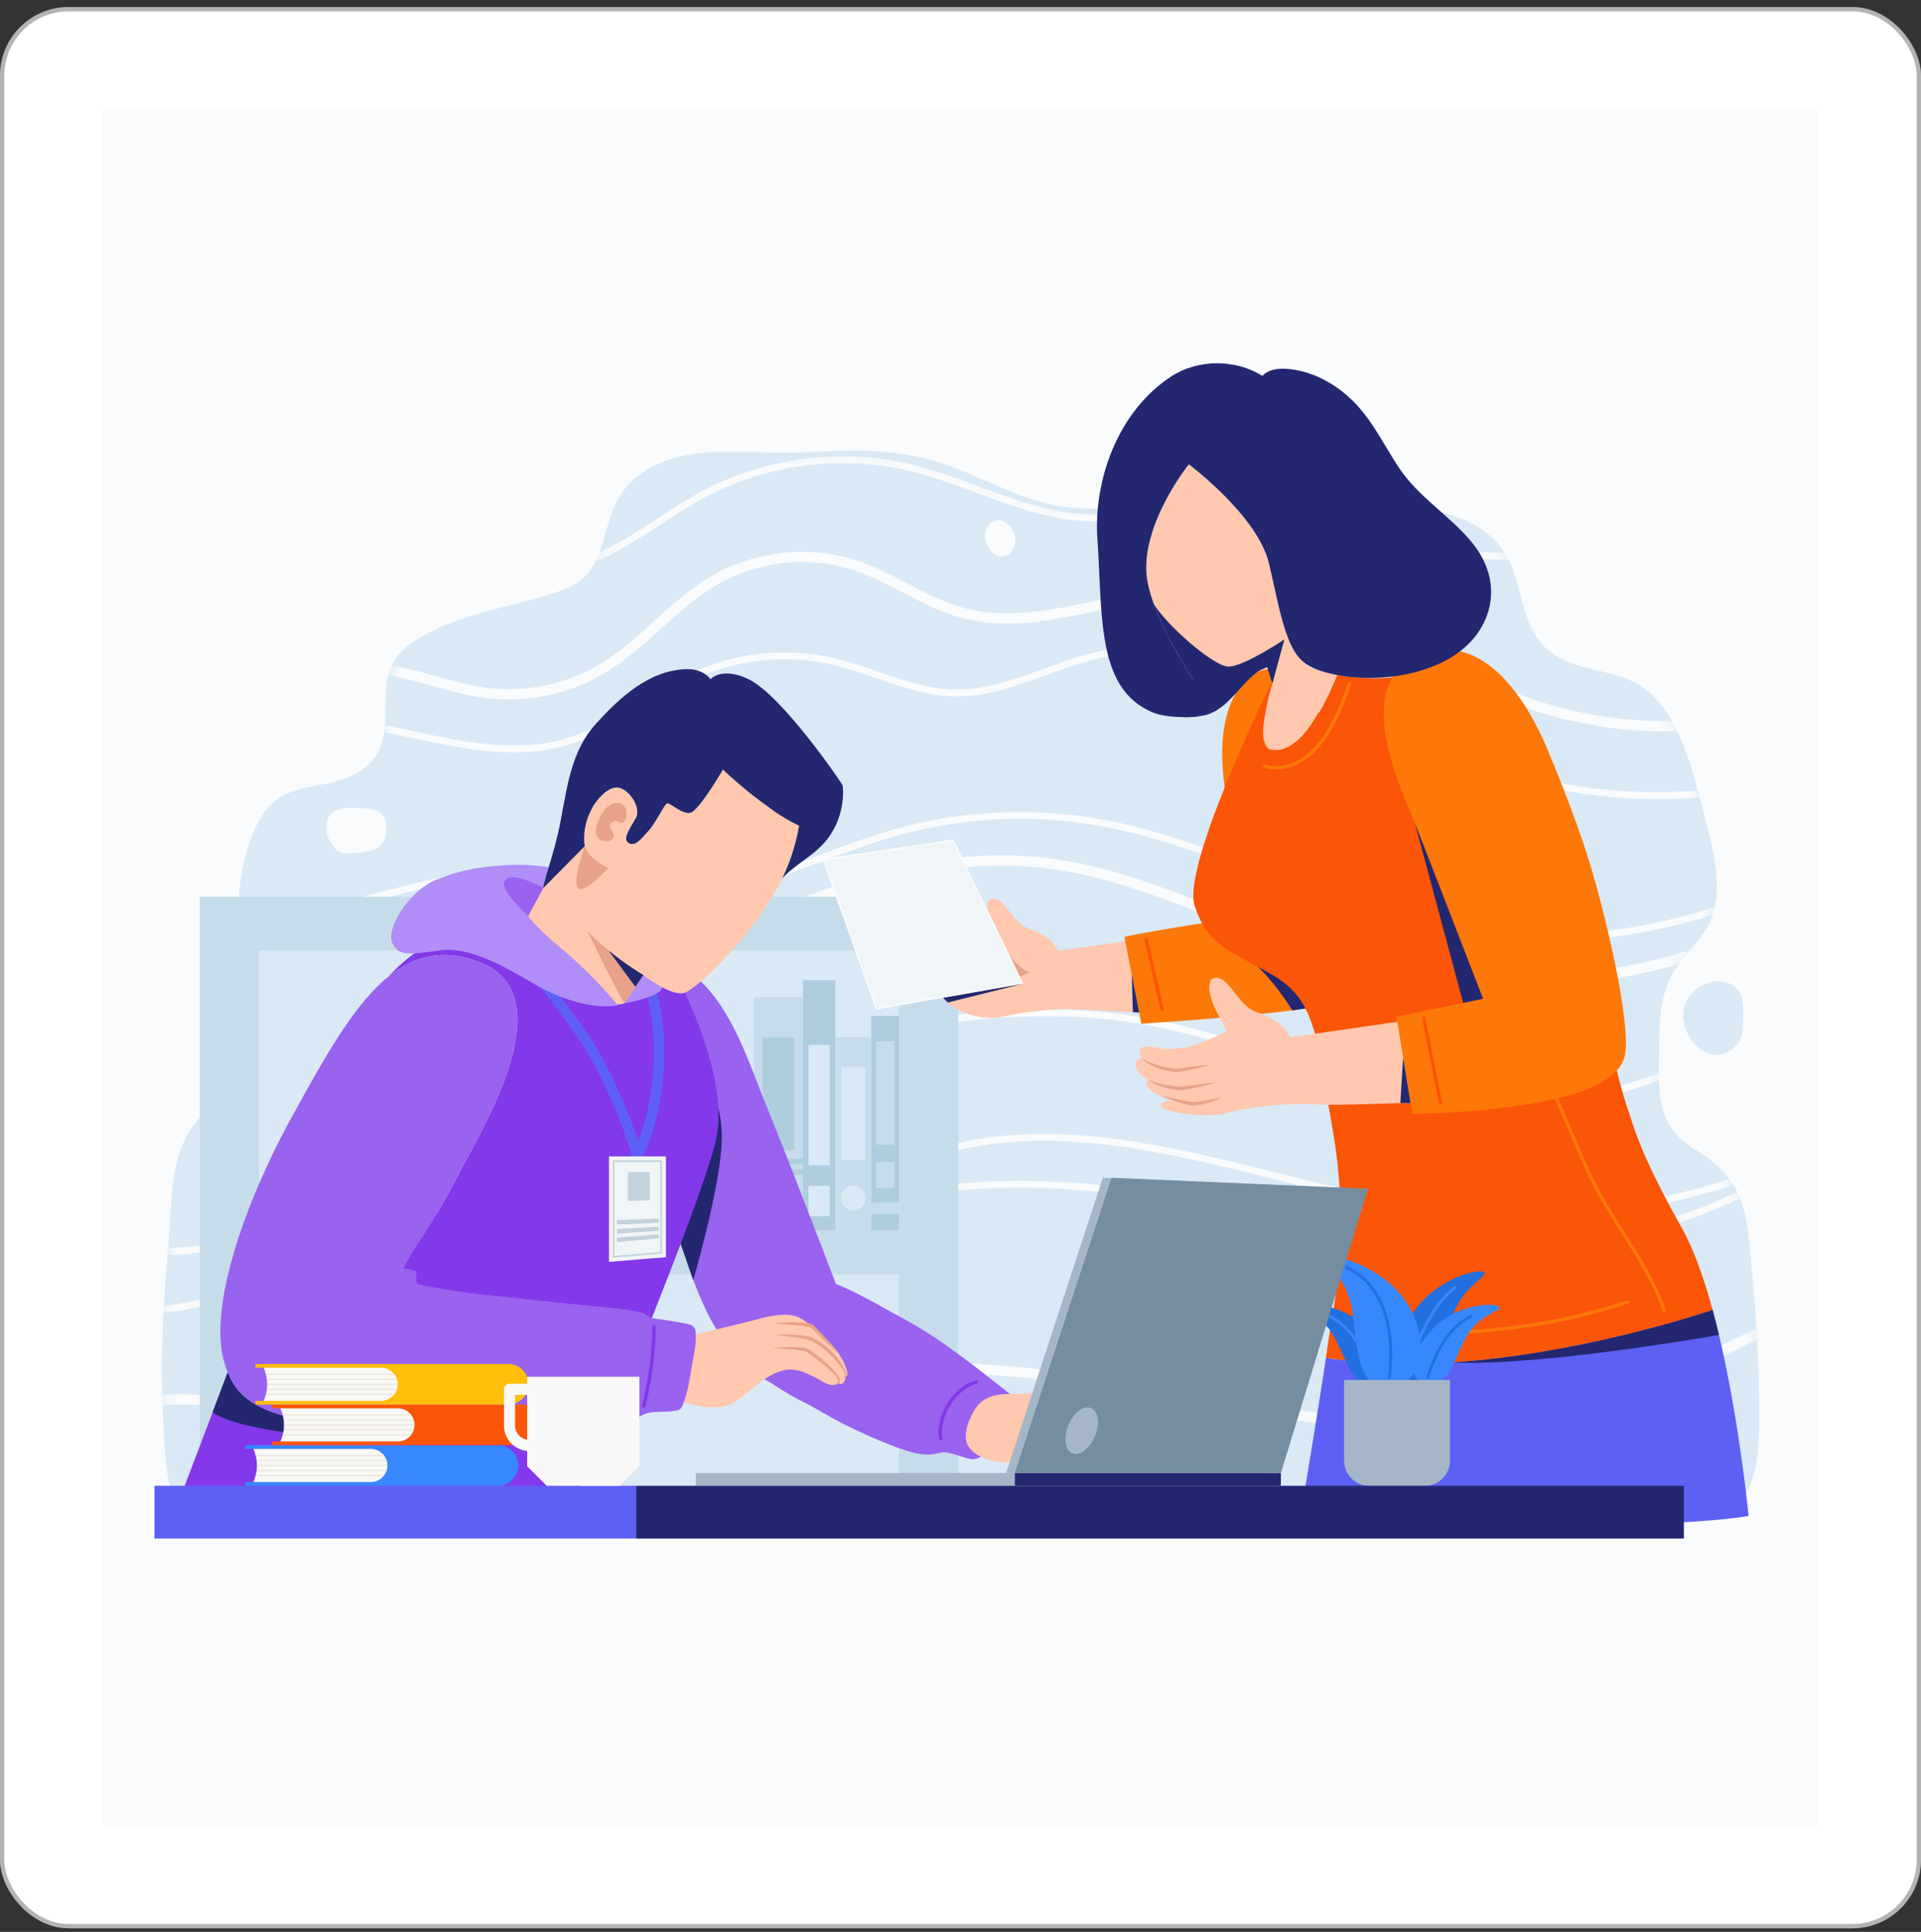 <svg width="180" height="181" viewBox="0 0 180 181" fill="none" xmlns="http://www.w3.org/2000/svg">
<rect x="0" y="0" width="180" height="181" fill="#333333" stroke="none"/>
<rect y="0.66" width="180" height="180" rx="6.429" fill="white"/>
<rect x="0.201" y="0.861" width="179.598" height="179.598" rx="6.228" stroke="black" stroke-opacity="0.3" stroke-width="0.402"/>
<g clip-path="url(#clip0_123_1237)">
<path d="M170.357 10.303H9.643V171.017H170.357V10.303Z" fill="#F9FBFC"/>
<path d="M163.059 140.711C162.568 141.289 161.3 141.718 159.583 142.032C157.866 142.351 155.695 142.555 153.403 142.682C146.469 143.072 138.436 142.759 138.436 142.759L131.947 142.599L123.844 142.401C123.844 142.401 16.236 139.742 16.236 139.742C15.318 139.733 15.138 128.857 15.159 127.726C15.227 124.073 15.429 120.424 15.766 116.792C16.116 113.013 15.826 108.694 18.029 105.577C19.075 104.097 20.502 103.176 21.302 101.451C22.133 99.658 22.38 97.523 22.432 95.51C22.528 91.799 22.099 88.079 22.346 84.378C22.533 81.576 23.159 78.673 24.587 76.374C26.117 73.91 28.598 73.868 30.995 73.333C32.842 72.921 34.837 72.021 35.625 70.013C36.506 67.769 35.783 65.218 36.478 62.927C37.099 60.879 38.98 59.913 40.587 59.103C44.317 57.224 48.424 56.779 52.291 55.433C53.344 55.067 54.426 54.597 55.156 53.632C57.019 51.173 56.644 47.688 58.951 45.345C61.295 42.962 64.581 42.343 67.679 42.337C70.839 42.33 73.935 42.507 77.092 42.311C80.439 42.103 83.972 42.194 87.244 43.102C91.562 44.301 95.5 46.999 99.965 47.512C104.876 48.076 109.806 46.95 114.694 46.555C121.184 46.032 128.089 46.434 134.485 47.855C137.18 48.454 140.066 49.679 141.46 52.663C142.468 54.819 142.6 57.479 143.836 59.465C146.15 63.184 150.292 62.264 153.435 64.095C156.906 66.117 158.325 70.962 159.419 75.334C160.249 78.647 161.7 82.931 160.25 86.263C159.481 88.03 157.998 89.2 156.978 90.782C155.358 93.294 155.504 96.153 155.445 99.135C155.368 103.015 155.529 105.662 158.676 107.587C161.862 109.537 163.387 111.475 163.835 115.762C164.411 121.279 164.836 126.87 164.836 132.432C164.836 135.155 164.815 138.644 163.059 140.711Z" fill="#D9E9F6"/>
<path d="M95.121 50.566C95.16 51.512 94.566 52.221 93.802 52.144C93.038 52.068 92.38 51.246 92.328 50.316C92.275 49.385 92.861 48.682 93.64 48.744C94.419 48.806 95.083 49.62 95.121 50.566Z" fill="#F9FBFC"/>
<path d="M163.147 93.305C163.323 93.769 163.341 94.293 163.339 94.801C163.337 95.266 163.319 95.731 163.286 96.195C163.252 96.667 163.198 97.154 162.986 97.556C162.854 97.804 162.668 98.007 162.466 98.177C160.661 99.691 158.414 98.304 157.824 95.993C157.271 93.828 158.897 92.195 160.628 91.953C161.575 91.819 162.728 92.199 163.147 93.305Z" fill="#D9E9F6"/>
<path d="M34.282 75.756C34.951 75.803 35.724 75.956 36.048 76.646C36.177 76.921 36.212 77.245 36.211 77.559C36.209 78.071 36.112 78.604 35.835 78.998C35.514 79.454 35.005 79.661 34.51 79.771C33.994 79.887 33.467 79.921 32.942 79.95C32.508 79.974 32.048 79.987 31.668 79.739C31.461 79.604 31.294 79.401 31.143 79.187C30.904 78.847 30.697 78.461 30.628 78.027C30.197 75.294 32.892 75.658 34.282 75.756Z" fill="#F9FBFC"/>
<mask id="mask0_123_1237" style="mask-type:luminance" maskUnits="userSpaceOnUse" x="15" y="42" width="150" height="101">
<path d="M163.058 140.711C162.567 141.289 161.299 141.718 159.582 142.032C157.865 142.351 155.694 142.555 153.402 142.682C146.468 143.072 138.435 142.759 138.435 142.759L131.946 142.599L123.843 142.401C123.843 142.401 16.235 139.742 16.235 139.742C15.317 139.733 15.137 128.857 15.158 127.726C15.226 124.073 15.428 120.424 15.765 116.792C16.115 113.013 15.825 108.694 18.028 105.577C19.074 104.097 20.501 103.176 21.301 101.451C22.132 99.658 22.379 97.523 22.431 95.51C22.527 91.799 22.098 88.079 22.345 84.378C22.532 81.576 23.158 78.673 24.586 76.374C26.116 73.91 28.597 73.868 30.994 73.333C32.841 72.921 34.836 72.021 35.624 70.013C36.505 67.769 35.782 65.218 36.477 62.927C37.098 60.879 38.979 59.913 40.586 59.103C44.316 57.224 48.423 56.779 52.29 55.433C53.343 55.067 54.425 54.597 55.156 53.632C57.017 51.173 56.643 47.688 58.95 45.345C61.294 42.962 64.58 42.343 67.678 42.337C70.838 42.33 73.934 42.507 77.091 42.311C80.438 42.103 83.971 42.194 87.243 43.102C91.561 44.301 95.499 46.999 99.964 47.512C104.875 48.076 109.805 46.95 114.693 46.555C121.183 46.032 128.088 46.434 134.484 47.855C137.179 48.454 140.065 49.679 141.459 52.663C142.467 54.819 142.599 57.479 143.835 59.465C146.149 63.184 150.291 62.264 153.434 64.095C156.905 66.117 158.324 70.962 159.418 75.334C160.248 78.647 161.699 82.931 160.249 86.263C159.48 88.03 157.997 89.2 156.977 90.782C155.357 93.294 155.503 96.153 155.444 99.135C155.367 103.015 155.528 105.662 158.675 107.587C161.861 109.537 163.386 111.475 163.834 115.762C164.41 121.279 164.835 126.87 164.835 132.432C164.835 135.155 164.814 138.644 163.058 140.711Z" fill="white"/>
</mask>
<g mask="url(#mask0_123_1237)">
<path d="M16.097 71.246L15.338 70.651C20.388 64.207 28.777 60.945 36.71 62.344C38.096 62.588 39.467 62.969 40.794 63.337C42.45 63.796 44.162 64.272 45.875 64.468C49.484 64.881 53.192 64.059 56.316 62.153C58.106 61.06 59.723 59.604 61.285 58.196C62.952 56.695 64.675 55.142 66.646 53.985C70.791 51.551 75.97 51.025 80.499 52.578C82.083 53.121 83.587 53.905 85.041 54.663C86.747 55.553 88.51 56.472 90.361 56.968C94.318 58.029 98.516 57.155 102.575 56.31C103.998 56.013 105.469 55.707 106.916 55.486C113.916 54.416 121.09 55.278 127.661 57.979C130.016 58.946 132.3 60.156 134.509 61.325C136.645 62.456 138.854 63.625 141.106 64.563C147.482 67.218 154.459 68.14 161.281 67.231L161.408 68.187C154.417 69.119 147.269 68.174 140.735 65.453C138.442 64.498 136.213 63.318 134.058 62.177C131.869 61.019 129.607 59.821 127.295 58.871C120.885 56.237 113.888 55.396 107.062 56.439C105.641 56.656 104.182 56.96 102.771 57.254C98.602 58.122 94.29 59.02 90.112 57.9C88.159 57.376 86.348 56.432 84.596 55.518C83.173 54.776 81.702 54.009 80.186 53.49C75.92 52.027 71.04 52.523 67.134 54.817C65.248 55.924 63.562 57.443 61.931 58.912C60.336 60.35 58.686 61.836 56.819 62.976C53.512 64.993 49.587 65.863 45.766 65.426C43.978 65.221 42.229 64.736 40.537 64.266C39.232 63.904 37.883 63.53 36.544 63.294C29.073 61.977 20.856 65.173 16.097 71.246Z" fill="#F9FBFC"/>
<path d="M155.305 74.85C151.396 74.85 147.875 74.451 144.568 73.649C139.423 72.402 134.549 70.075 129.836 67.825C127.953 66.926 126.006 65.997 124.072 65.151C115.514 61.407 108.763 60.316 102.827 61.717C101.214 62.098 99.601 62.686 98.04 63.254C95.272 64.263 92.413 65.307 89.413 65.246C86.884 65.195 84.458 64.358 82.111 63.547C80.743 63.075 79.328 62.587 77.915 62.263C73.906 61.345 69.603 61.717 65.799 63.308C63.931 64.09 62.143 65.175 60.414 66.224C58.019 67.677 55.543 69.18 52.796 69.918C48.13 71.171 43.205 70.118 38.443 69.098C32.905 67.912 27.674 66.792 22.808 68.979L22.545 68.392C27.603 66.12 33.182 67.314 38.578 68.47C43.266 69.473 48.113 70.511 52.63 69.297C55.288 68.583 57.725 67.105 60.081 65.674C61.83 64.613 63.639 63.515 65.55 62.716C69.478 61.072 73.919 60.689 78.058 61.636C79.505 61.967 80.937 62.462 82.321 62.94C84.621 63.734 86.998 64.555 89.427 64.603C92.305 64.662 95.107 63.639 97.821 62.65C99.398 62.076 101.029 61.481 102.68 61.092C110.664 59.206 118.86 62.169 124.33 64.562C126.274 65.412 128.226 66.344 130.113 67.245C134.796 69.481 139.64 71.793 144.72 73.025C150.513 74.43 156.989 74.579 165.1 73.494L165.186 74.131C161.606 74.61 158.338 74.85 155.305 74.85Z" fill="#F9FBFC"/>
<path d="M47.84 54.017C45.702 54.017 43.585 53.812 41.597 53.62L41.658 52.98C45.681 53.37 50.24 53.811 54.344 52.468C56.937 51.62 59.3 50.078 61.586 48.587C62.913 47.721 64.285 46.826 65.699 46.066C71.671 42.855 78.858 41.922 85.417 43.509C87.565 44.029 89.683 44.814 91.732 45.574C95.062 46.809 98.506 48.086 102.057 48.19C103.811 48.24 105.597 48.004 107.324 47.775C108.952 47.558 110.629 47.332 112.313 47.347C115.363 47.368 118.362 48.164 121.261 48.934C121.924 49.11 122.586 49.285 123.248 49.452C131.008 51.405 138.986 52.143 146.958 51.645L146.998 52.287C138.958 52.789 130.915 52.045 123.091 50.075C122.427 49.908 121.762 49.731 121.097 49.555C118.236 48.796 115.277 48.01 112.308 47.989C110.68 47.98 109.015 48.198 107.409 48.411C105.656 48.644 103.842 48.886 102.038 48.832C98.381 48.725 94.887 47.43 91.508 46.177C89.477 45.423 87.376 44.644 85.266 44.134C78.858 42.584 71.837 43.495 66.003 46.632C64.613 47.379 63.253 48.267 61.937 49.125C59.616 50.639 57.217 52.204 54.543 53.079C52.371 53.789 50.094 54.017 47.84 54.017Z" fill="#F9FBFC"/>
<path d="M143.911 88.271C140.232 88.271 136.605 87.889 133.118 87.116C128.244 86.036 123.497 84.191 118.906 82.407C113.731 80.396 108.38 78.316 102.865 77.348C96.663 76.259 90.175 76.582 84.103 78.281C81.675 78.96 79.237 79.876 76.879 80.762C71.917 82.626 66.786 84.551 61.432 84.399C59.002 84.33 56.587 83.826 54.251 83.339C51.867 82.842 49.402 82.328 46.951 82.287C43.449 82.223 39.96 83.131 36.586 84.004C34.387 84.573 32.112 85.161 29.832 85.488C23.937 86.333 16.843 84.715 14.285 79.195L14.868 78.925C17.287 84.145 24.081 85.662 29.741 84.852C31.986 84.53 34.242 83.946 36.425 83.381C39.84 82.498 43.371 81.584 46.961 81.644C49.473 81.686 51.968 82.207 54.382 82.71C56.69 83.191 59.078 83.688 61.45 83.757C66.68 83.907 71.749 82.002 76.653 80.16C79.023 79.269 81.474 78.349 83.93 77.662C90.093 75.936 96.68 75.609 102.976 76.715C108.554 77.694 113.935 79.785 119.139 81.808C123.707 83.583 128.431 85.419 133.257 86.488C142.983 88.643 153.825 87.723 163.786 83.898L164.017 84.498C157.508 86.998 150.623 88.271 143.911 88.271Z" fill="#F9FBFC"/>
<path d="M141.384 92.517C135.604 92.517 129.824 91.673 124.283 89.98C121.024 88.985 117.797 87.686 114.677 86.43C109.335 84.281 103.811 82.058 98.072 81.355C91.927 80.601 85.111 81.549 77.813 84.169C76.812 84.529 75.79 84.922 74.802 85.302C70.589 86.923 66.232 88.598 61.673 88.423C58.625 88.306 55.661 87.359 52.795 86.442C49.41 85.359 46.212 84.335 42.844 84.536C39.869 84.712 37.124 85.825 34.218 87.002C32.219 87.812 30.153 88.649 28.021 89.142C21.133 90.733 13.45 88.447 8.452 83.317L9.143 82.644C13.911 87.537 21.235 89.719 27.804 88.202C29.861 87.727 31.892 86.904 33.856 86.108C36.706 84.953 39.654 83.759 42.788 83.573C46.336 83.364 49.768 84.461 53.089 85.524C55.893 86.42 58.793 87.348 61.71 87.46C66.074 87.63 70.334 85.987 74.456 84.402C75.448 84.02 76.475 83.625 77.487 83.262C84.928 80.59 91.892 79.625 98.189 80.397C104.054 81.115 109.637 83.362 115.037 85.535C118.138 86.783 121.345 88.074 124.565 89.057C136.355 92.659 149.244 92.352 160.86 88.192L161.185 89.1C154.835 91.375 148.109 92.517 141.384 92.517Z" fill="#F9FBFC"/>
<path d="M140.483 103.95C138.549 103.95 136.619 103.816 134.715 103.543C129.75 102.832 124.907 101.21 120.223 99.642C116.144 98.277 111.926 96.864 107.657 96.066C95.421 93.777 82.85 96.487 72.167 99.439L72.047 99.472C67.378 100.763 62.085 102.226 57.397 100.387C56.211 99.921 55.108 99.258 54.041 98.617C53.453 98.263 52.844 97.898 52.234 97.573C47.057 94.817 40.757 94.555 35.38 96.872C34.132 97.41 32.907 98.093 31.723 98.754C29.724 99.87 27.657 101.024 25.384 101.535C20.056 102.735 14.677 100.221 10.586 97.897L10.903 97.338C14.893 99.605 20.13 102.059 25.243 100.908C27.425 100.417 29.45 99.286 31.409 98.193C32.608 97.524 33.847 96.832 35.126 96.282C40.68 93.888 47.189 94.159 52.536 97.005C53.161 97.338 53.777 97.708 54.372 98.066C55.416 98.693 56.497 99.343 57.632 99.788C62.122 101.55 67.08 100.179 71.876 98.853L71.996 98.819C82.749 95.847 95.41 93.122 107.776 95.433C112.088 96.24 116.328 97.66 120.427 99.032C125.084 100.591 129.899 102.203 134.806 102.906C142.634 104.027 150.903 102.78 158.089 99.396L158.363 99.977C152.812 102.592 146.625 103.95 140.483 103.95Z" fill="#F9FBFC"/>
<path d="M16.003 117.55C12.464 117.55 8.609 116.464 6.293 113.325L6.81 112.943C9.778 116.965 15.49 117.396 19.48 116.544C22.266 115.949 24.96 114.804 27.566 113.697C29.276 112.97 31.045 112.218 32.837 111.621C38.222 109.828 44.022 109.371 49.61 110.301C51.892 110.68 54.175 111.295 56.383 111.889C60.272 112.936 64.294 114.019 68.329 113.801C72.632 113.568 76.75 111.87 80.732 110.226C83.272 109.178 85.899 108.094 88.579 107.381C98.766 104.672 109.277 107.292 119.441 109.826C124.4 111.062 129.528 112.34 134.571 112.992C144.602 114.289 154.94 113.128 164.464 109.637L164.686 110.24C155.064 113.768 144.623 114.939 134.488 113.629C129.408 112.973 124.262 111.69 119.286 110.449C109.201 107.935 98.772 105.335 88.745 108.003C86.105 108.705 83.498 109.78 80.977 110.821C76.945 112.484 72.776 114.204 68.363 114.443C64.227 114.666 60.154 113.57 56.216 112.51C54.023 111.919 51.755 111.309 49.505 110.935C44.02 110.023 38.327 110.47 33.04 112.231C31.273 112.82 29.516 113.566 27.817 114.288C25.184 115.407 22.461 116.564 19.614 117.173C18.509 117.409 17.276 117.55 16.003 117.55Z" fill="#F9FBFC"/>
<path d="M13.006 123.12C10.92 123.12 8.845 122.805 6.832 122.037L7.061 121.437C13.109 123.744 19.827 121.801 25.6 119.596C26.333 119.316 27.067 119.029 27.804 118.741C33.11 116.664 38.596 114.517 44.299 114.882C46.707 115.037 49.078 115.644 51.37 116.232C53.362 116.743 55.422 117.27 57.48 117.491C63.511 118.138 69.484 116.202 75.261 114.329C78.11 113.405 81.056 112.449 83.996 111.803C95.548 109.265 107.513 111.36 119.084 113.387C120.917 113.708 122.812 114.04 124.667 114.346C137.533 116.471 152.316 117.709 164.406 110.78L164.725 111.337C152.461 118.367 137.541 117.124 124.563 114.98C122.704 114.673 120.807 114.341 118.973 114.02C107.463 112.004 95.561 109.919 84.134 112.431C81.225 113.07 78.294 114.021 75.459 114.94C69.618 116.834 63.578 118.794 57.412 118.13C55.307 117.904 53.225 117.371 51.211 116.854C48.947 116.274 46.606 115.674 44.258 115.524C38.698 115.168 33.279 117.288 28.038 119.339C27.3 119.627 26.564 119.916 25.829 120.196C21.838 121.721 17.399 123.12 13.006 123.12Z" fill="#F9FBFC"/>
<path d="M50.727 138.986C44.902 138.986 39.196 137.056 33.651 135.181C31.83 134.565 29.947 133.928 28.1 133.375C22.041 131.56 10.848 129.508 3.971 136.172L3.3 135.479C10.53 128.473 22.115 130.574 28.377 132.451C30.24 133.009 32.131 133.649 33.96 134.267C40.278 136.404 46.811 138.613 53.384 137.876C58.178 137.337 62.713 135.243 67.098 133.217C69.973 131.889 72.947 130.516 76.006 129.565C87.019 126.144 98.635 128.228 109.868 130.243C115.497 131.253 121.317 132.298 127.004 132.642C141.584 133.525 156.484 129.709 168.96 121.894L169.472 122.711C156.827 130.632 141.725 134.504 126.946 133.605C121.202 133.257 115.354 132.208 109.698 131.193C98.579 129.198 87.082 127.135 76.292 130.487C73.294 131.418 70.35 132.778 67.503 134.093C63.048 136.151 58.441 138.279 53.492 138.834C52.568 138.937 51.646 138.986 50.727 138.986Z" fill="#F9FBFC"/>
</g>
<path d="M89.793 84.019H18.724V144.142H89.793V84.019Z" fill="#C7DCEA"/>
<path d="M84.24 89.045H24.275V144.142H84.24V89.045Z" fill="#D9E9F6"/>
<path d="M86.533 115.256H22.585V119.398H86.533V115.256Z" fill="#C7DCEA"/>
<path d="M81.635 97.146H78.272V115.256H81.635V97.146Z" fill="#C7DCEA"/>
<path d="M81.059 99.968H78.848V108.695H81.059V99.968Z" fill="#D9E9F6"/>
<path d="M78.272 91.836H75.233V115.256H78.272V91.836Z" fill="#AFCDDD"/>
<path d="M77.752 97.902H75.754V109.189H77.752V97.902Z" fill="#D9E9F6"/>
<path d="M77.752 111.094H75.754V113.943H77.752V111.094Z" fill="#D9E9F6"/>
<path d="M75.234 93.407H70.651V115.256H75.234V93.407Z" fill="#C7DCEA"/>
<path d="M74.45 97.21H71.436V107.739H74.45V97.21Z" fill="#AFCDDD"/>
<path d="M74.45 111.373H71.436V114.031H74.45V111.373Z" fill="#AFCDDD"/>
<path d="M75.234 109.568H70.651V110.051H75.234V109.568Z" fill="#AFCDDD"/>
<path d="M75.234 108.56H70.651V109.043H75.234V108.56Z" fill="#AFCDDD"/>
<path d="M84.239 95.178H81.635V115.256H84.239V95.178Z" fill="#AFCDDD"/>
<path d="M84.239 112.651H81.635V113.709H84.239V112.651Z" fill="#C7DCEA"/>
<path d="M83.794 97.562H82.081V107.238H83.794V97.562Z" fill="#C7DCEA"/>
<path d="M83.794 108.871H82.081V111.313H83.794V108.871Z" fill="#C7DCEA"/>
<path d="M81.113 112.254C81.113 112.894 80.594 113.414 79.953 113.414C79.313 113.414 78.793 112.894 78.793 112.254C78.793 111.613 79.312 111.094 79.953 111.094C80.594 111.094 81.113 111.613 81.113 112.254Z" fill="#D9E9F6"/>
<path d="M119.591 62.689C117.083 62.239 113.323 65.615 114.886 74.547C116.449 83.479 119.724 94.272 123.669 94.197C127.614 94.123 127.316 85.935 126.2 79.46C125.083 72.983 124.445 63.559 119.591 62.689Z" fill="#FC7808"/>
<path d="M118.382 61.381L118.052 60.324C118.96 60.22 119.835 60.005 120.666 59.697C121.233 61.161 121.998 62.257 123.187 62.675C123.776 62.884 124.503 63.077 125.317 63.225C124.783 64.425 121.602 71.377 119.439 70.557C117.116 69.671 119.141 64.282 119.219 64.062C119.224 64.057 119.224 64.057 119.224 64.057L118.382 61.381Z" fill="#FFC8AF"/>
<path d="M107.204 94.881C105.341 94.802 103.5 94.706 101.639 94.598C99.012 94.445 96.544 94.689 93.984 95.253C92.173 95.651 89.999 95.041 88.648 93.776C88.476 93.614 88.314 93.442 88.169 93.257C88.162 93.246 88.156 93.24 88.149 93.23C88.126 93.203 88.105 93.172 88.085 93.145C86.646 91.271 86.444 90.142 87.071 89.515C87.708 88.878 88.675 90.483 90.92 89.889C92.026 89.596 93.966 88.569 93.966 88.569C93.553 87.742 92.959 86.785 92.745 86.088C92.583 85.56 92.421 84.987 92.61 84.468C92.629 84.417 92.651 84.365 92.689 84.326C92.735 84.278 92.798 84.252 92.862 84.233C93.43 84.066 93.884 84.53 94.216 84.925C94.648 85.438 95.035 86.01 95.52 86.474C95.987 86.921 96.636 87.075 97.21 87.334C97.807 87.602 98.358 87.958 98.769 88.474C98.917 88.66 99.046 88.863 99.152 89.076L101.097 88.8L106.096 88.092C106.096 88.092 106.096 88.102 106.099 88.122L107.204 94.881Z" fill="#FFC8AF"/>
<path d="M105.358 87.771L106.946 95.909C106.946 95.909 120.48 95.051 124.034 94.165C127.589 93.278 127.802 85.339 120.724 85.686C113.645 86.034 105.358 87.771 105.358 87.771Z" fill="#FC7808"/>
<path d="M125.172 93.557L124.364 90.649C124.364 90.649 112.926 87.299 116.052 89.16C118.267 90.479 120.17 93.191 121.091 94.661C122.324 94.5 123.36 94.333 124.034 94.165C124.466 94.057 124.847 93.845 125.172 93.557Z" fill="#232770"/>
<path d="M116.676 60.412C117.144 60.412 117.6 60.385 118.052 60.324L119.79 61.958C119.471 62.327 115.906 63.605 112.795 65.135L112.751 65.163C111.469 63.187 109.256 59.763 108.105 56.565C110.202 58.926 113.268 60.412 116.676 60.412Z" fill="#232770"/>
<path d="M118.052 60.325C118.052 60.325 119.5 59.956 120.443 59.552L119.219 64.062L118.052 60.325Z" fill="#232770"/>
<path d="M120.666 59.697C119.835 60.005 118.96 60.22 118.052 60.325C117.6 60.385 117.143 60.413 116.676 60.413C113.703 60.413 110.99 59.279 108.953 57.424C108.656 57.154 108.37 56.867 108.105 56.565C107.885 55.949 107.704 55.343 107.571 54.76C106.443 49.646 111.397 43.503 111.397 43.503C111.397 43.503 114.997 46.195 117.254 49.404C117.259 49.404 117.259 49.409 117.259 49.409C118.013 50.483 118.614 51.606 118.883 52.712C119.494 55.216 119.912 57.776 120.666 59.697Z" fill="#FFC8AF"/>
<path d="M163.848 142.032C161.828 142.351 159.274 142.555 156.577 142.681L131.334 142.599L121.772 142.566C121.772 142.566 121.783 142.511 121.8 142.4C122.02 141.068 123.528 132.046 124.244 127.208C139.227 129.724 158.674 123.333 160.474 122.722C162.543 130.335 163.584 139.505 163.848 142.032Z" fill="#5E60F4"/>
<path d="M157.595 115.066C154.953 110.348 153.599 107.392 152.647 104.266C151.379 100.766 150.118 93.957 150.118 93.957L123.242 96.956C123.242 96.956 124.75 104.719 125.138 107.526C126.372 116.706 125.042 121.536 124.425 125.948C124.37 126.322 124.31 126.746 124.244 127.208C139.227 129.724 158.674 123.333 160.474 122.722C159.67 119.777 158.718 117.069 157.595 115.066Z" fill="#FB5507"/>
<path d="M131.879 125.125C130.357 125.125 128.781 125.092 127.141 125.025C127.053 125.021 126.984 124.946 126.987 124.857C126.991 124.769 127.063 124.698 127.155 124.703C137.438 125.126 145.242 124.238 152.462 121.826C152.546 121.798 152.637 121.844 152.665 121.928C152.693 122.012 152.648 122.103 152.564 122.131C146.458 124.17 139.94 125.125 131.879 125.125Z" fill="#FC7808"/>
<path d="M137.808 94.275L131.318 95.25L131.406 95.8L123.243 96.956C122.412 93.95 121.322 92.541 119.043 91.231C118.185 90.736 117.414 90.334 116.726 89.965C114.32 88.671 112.9 87.791 111.937 84.857C110.77 81.306 118.184 65.927 119.032 64.182C119.037 64.182 119.037 64.177 119.037 64.177H119.043C119.136 64.116 119.197 64.072 119.219 64.061C119.142 64.281 117.533 69.781 118.885 70.185C122.144 71.159 124.784 64.424 125.318 63.224C126.947 63.527 128.918 63.665 130.811 63.411C128.362 66.835 133.886 78.039 134.14 78.639C136.655 84.523 139.431 94.032 139.431 94.032L137.808 94.275Z" fill="#FB5507"/>
<path d="M133.024 103.361C130.897 103.269 125.844 103.607 123.72 103.484C123.25 103.457 122.78 103.44 122.31 103.435C120.162 103.411 118.019 103.629 115.912 104.038C115.43 104.132 114.985 104.296 114.499 104.373C113.988 104.455 113.471 104.494 112.955 104.492C111.931 104.487 110.32 104.324 109.351 103.994C109.159 103.928 108.957 103.848 108.839 103.683C108.797 103.623 108.767 103.547 108.786 103.476C108.807 103.4 108.877 103.35 108.946 103.312C109.312 103.113 109.752 103.12 110.169 103.132C109.49 102.98 108.831 102.741 108.212 102.423C107.91 102.268 107.508 101.945 107.433 101.593C107.399 101.436 107.463 101.247 107.612 101.187C107.132 100.908 106.253 100.314 106.415 99.657C106.48 99.394 106.7 99.175 106.964 99.113C106.786 98.921 106.734 98.623 106.835 98.382C106.87 98.297 106.924 98.218 106.998 98.162C107.148 98.049 107.352 98.049 107.54 98.054C108.11 98.068 108.653 98.186 109.219 98.251C109.77 98.313 110.985 98.194 111.52 98.052C112.782 97.718 114.96 96.602 114.96 96.602C114.488 95.659 113.81 94.566 113.566 93.77C113.38 93.168 113.196 92.513 113.411 91.921C113.433 91.862 113.459 91.804 113.502 91.759C113.554 91.704 113.626 91.674 113.698 91.653C114.347 91.462 114.865 91.991 115.245 92.442C115.737 93.028 116.179 93.681 116.733 94.21C117.267 94.72 118.006 94.896 118.662 95.192C119.343 95.498 119.972 95.904 120.441 96.493C120.611 96.707 120.758 96.937 120.879 97.181L123.099 96.866L131.757 95.611C131.757 95.611 131.757 95.622 131.761 95.645L133.024 103.361Z" fill="#FFC8AF"/>
<path d="M113.386 99.747C112.849 99.919 112.306 100.066 111.756 100.186C111.482 100.25 111.205 100.301 110.927 100.353C110.654 100.397 110.362 100.451 110.059 100.432C109.474 100.386 108.921 100.237 108.388 100.03C107.865 99.819 107.33 99.553 106.964 99.113C107.411 99.456 107.948 99.624 108.47 99.793C108.999 99.946 109.542 100.075 110.077 100.111C110.336 100.135 110.601 100.087 110.881 100.053L111.711 99.94C112.266 99.862 112.824 99.797 113.386 99.747Z" fill="#E8A289"/>
<path d="M113.953 101.396C113.435 101.57 112.909 101.719 112.377 101.84C111.844 101.963 111.313 102.068 110.756 102.126C110.17 102.15 109.635 102.029 109.102 101.882C108.576 101.728 108.048 101.524 107.611 101.187C108.11 101.411 108.638 101.523 109.162 101.635C109.426 101.684 109.689 101.734 109.954 101.764C110.216 101.8 110.484 101.822 110.731 101.807C111.256 101.759 111.796 101.67 112.332 101.598C112.87 101.52 113.41 101.452 113.953 101.396Z" fill="#E8A289"/>
<path d="M114.518 102.811C114.068 103.034 113.6 103.211 113.118 103.349C112.877 103.417 112.632 103.477 112.381 103.518C112.13 103.559 111.874 103.592 111.598 103.558C111.085 103.48 110.614 103.333 110.136 103.186C109.662 103.033 109.194 102.862 108.734 102.669C109.225 102.762 109.71 102.864 110.194 102.969C110.676 103.071 111.165 103.187 111.634 103.249C112.079 103.277 112.577 103.169 113.055 103.083C113.538 102.991 114.024 102.895 114.518 102.811Z" fill="#E8A289"/>
<path d="M152.21 99.059C151.904 100.153 150.884 101.025 149.474 101.716C144.36 104.23 132.339 104.37 132.339 104.37L132.247 103.801L132.041 102.553L130.849 95.237L138.962 93.578C138.962 93.578 133.894 80.159 131.893 75.479C130.303 71.744 128.456 66.236 130.689 63.114V63.11C131.923 62.943 133.119 62.562 134.091 61.884C134.629 61.508 135.128 61.179 135.575 60.864C140.111 60.943 143.285 66.197 144.857 69.879C145.672 71.792 147.226 75.575 148.57 79.633C150.237 84.677 153.003 96.243 152.21 99.059Z" fill="#FC7808"/>
<path d="M155.932 122.918C155.866 122.918 155.804 122.877 155.781 122.81C154.863 120.169 153.377 117.835 151.94 115.577C150.87 113.895 149.764 112.156 148.887 110.291C148.227 108.885 147.608 107.433 147.009 106.029C146.563 104.983 146.103 103.902 145.628 102.849C145.592 102.768 145.628 102.673 145.709 102.637C145.79 102.6 145.885 102.637 145.922 102.718C146.397 103.774 146.859 104.856 147.305 105.903C147.903 107.304 148.52 108.753 149.178 110.155C150.045 112.001 151.146 113.732 152.211 115.404C153.658 117.678 155.154 120.029 156.084 122.705C156.113 122.789 156.069 122.881 155.985 122.91C155.968 122.916 155.95 122.918 155.932 122.918Z" fill="#FC7808"/>
<path d="M108.105 56.565C109.304 58.581 113.621 62.34 115.035 62.451C116.449 62.563 120.667 59.697 120.667 59.697L112.43 51.958L108.105 56.565Z" fill="#FFC8AF"/>
<path d="M125.313 63.247C125.191 63.224 125.069 63.199 124.948 63.173C124.106 62.994 123.263 62.753 122.532 62.299C121.545 61.687 121.072 60.744 120.666 59.697C119.912 57.776 119.494 55.216 118.883 52.712C117.804 48.297 111.397 43.503 111.397 43.503C111.397 43.503 106.443 49.646 107.571 54.759C107.704 55.343 107.885 55.948 108.105 56.565C109.256 59.763 111.468 63.187 112.751 65.163C112.935 65.448 113.12 65.733 113.301 66.019C113.446 66.248 113.572 66.516 113.324 66.736C113.198 66.848 113.029 66.896 112.866 66.94C112.724 66.979 112.582 67.017 112.44 67.056C112.3 67.094 112.159 67.132 112.016 67.153C111.874 67.174 111.731 67.179 111.588 67.182C110.631 67.204 109.666 67.173 108.73 66.971C108.115 66.839 107.503 66.539 106.968 66.204C106.152 65.694 105.476 64.994 104.967 64.18C104.432 63.325 104.078 62.368 103.826 61.396C103.543 60.303 103.384 59.181 103.273 58.058C103.151 56.833 103.089 55.602 103.032 54.371C102.973 53.1 102.921 51.829 102.832 50.559C102.434 44.881 104.814 38.489 109.739 35.272C112.252 33.63 115.744 33.634 118.285 35.211C118.857 34.6 119.787 34.496 120.622 34.562C122.764 34.73 124.782 35.758 126.379 37.195C128.446 39.053 129.554 41.505 131.054 43.778C132.846 46.493 135.597 48.136 137.702 50.556C139.642 52.787 140.365 55.536 139.069 58.277C136.849 62.973 129.887 64.114 125.313 63.247Z" fill="#232770"/>
<path d="M132.577 77.121L137.105 93.957L138.963 93.577L132.577 77.121Z" fill="#232770"/>
<path d="M161.07 125.072C160.882 124.279 160.684 123.492 160.474 122.722C159.127 123.18 147.89 126.875 136.04 127.65C143.693 127.987 157.675 125.662 161.07 125.072Z" fill="#232770"/>
<path d="M132.171 103.345L131.211 103.354L131.475 99.082L132.171 103.345Z" fill="#232770"/>
<path d="M106.742 94.861L106.05 91.315L106.151 94.834L106.742 94.861Z" fill="#232770"/>
<path d="M95.881 92.156L88.816 93.926L88.357 93.48L95.881 92.156Z" fill="#232770"/>
<path d="M94.605 89.519C94.605 89.519 95.596 90.86 96.502 91.095L95.572 91.516L94.605 89.519Z" fill="#E8A289"/>
<path d="M134.983 103.515C134.908 103.515 134.841 103.461 134.825 103.385L133.238 95.4C133.22 95.313 133.277 95.228 133.364 95.211C133.451 95.191 133.535 95.25 133.553 95.337L135.141 103.323C135.158 103.41 135.101 103.494 135.014 103.512C135.004 103.514 134.993 103.515 134.983 103.515Z" fill="#FB5507"/>
<path d="M108.883 94.746C108.81 94.746 108.743 94.695 108.727 94.621L107.249 88.054C107.23 87.967 107.284 87.881 107.371 87.862C107.458 87.843 107.543 87.897 107.563 87.983L109.04 94.55C109.06 94.636 109.006 94.722 108.919 94.742C108.907 94.745 108.895 94.746 108.883 94.746Z" fill="#FB5507"/>
<path d="M119.585 72.073C119.224 72.073 118.853 72.031 118.474 71.95C118.388 71.93 118.333 71.845 118.351 71.758C118.37 71.671 118.457 71.617 118.543 71.635C121.791 72.341 124.402 69.774 126.3 64.011C126.328 63.927 126.419 63.881 126.503 63.909C126.587 63.937 126.633 64.028 126.605 64.112C124.862 69.402 122.505 72.073 119.585 72.073Z" fill="#FC7808"/>
<path d="M113.363 66.869C115.322 66.081 116.344 63.897 118.118 62.752C118.282 62.646 118.478 62.489 118.423 62.302C118.361 62.089 118.061 62.094 117.845 62.145C116.647 62.425 115.45 62.705 114.252 62.985C112.66 63.357 111.01 63.757 109.734 64.778C109.426 65.025 109.136 65.318 109.005 65.689C108.299 67.687 112.421 67.248 113.363 66.869Z" fill="#232770"/>
<path d="M77.172 80.547L89.289 78.728L95.762 92.096L82.124 94.495L77.172 80.547Z" fill="#F0F5F7"/>
<path d="M89.243 78.817L95.644 92.035L82.177 94.404L77.28 80.612L89.243 78.817ZM89.336 78.64L77.064 80.483L82.071 94.585L95.881 92.156L89.336 78.64Z" fill="#F9FBFC"/>
<path d="M131.359 129.025C131.359 129.025 129.925 127.206 132.128 123.429C134.332 119.651 138.879 118.742 139.089 119.231C139.299 119.721 136.78 120.665 136.081 123.568C135.381 126.472 135.288 128.08 134.413 128.955C133.539 129.829 132.35 130.179 131.359 129.025Z" fill="#2270E0"/>
<path d="M131.943 128.464C131.93 128.464 131.918 128.462 131.906 128.459C131.831 128.438 131.787 128.361 131.808 128.286C131.872 128.055 133.408 122.604 136.249 120.522C136.311 120.476 136.398 120.49 136.444 120.552C136.49 120.615 136.476 120.702 136.414 120.748C133.652 122.772 132.093 128.305 132.077 128.361C132.06 128.423 132.004 128.464 131.943 128.464Z" fill="#3887FE"/>
<path d="M129.853 128.883C129.853 128.883 130.666 127.172 128.222 124.559C125.779 121.946 121.987 122.047 121.908 122.476C121.83 122.905 124.01 123.2 125.096 125.389C126.181 127.577 126.548 128.844 127.404 129.382C128.26 129.92 129.272 129.984 129.853 128.883Z" fill="#2270E0"/>
<path d="M128.582 129.143C128.531 129.114 128.507 129.04 128.429 128.798C127.541 126.073 126.217 124.264 124.492 123.419C124.427 123.388 124.402 123.31 124.433 123.246C124.464 123.182 124.542 123.155 124.606 123.186C126.398 124.061 127.764 125.923 128.674 128.718C128.706 128.815 128.738 128.915 128.753 128.95C128.777 128.979 128.788 129.018 128.78 129.058C128.766 129.127 128.698 129.173 128.628 129.159C128.61 129.155 128.595 129.151 128.582 129.143Z" fill="#3887FE"/>
<path d="M132.567 128.883C132.567 128.883 131.754 127.172 134.198 124.559C136.642 121.946 140.434 122.047 140.512 122.476C140.591 122.905 138.41 123.2 137.325 125.389C136.239 127.577 135.873 128.844 135.016 129.382C134.16 129.921 133.148 129.984 132.567 128.883Z" fill="#3887FE"/>
<path d="M133.838 129.143C133.889 129.114 133.913 129.04 133.992 128.798C134.879 126.073 136.204 124.264 137.928 123.419C137.993 123.388 138.018 123.31 137.987 123.246C137.956 123.182 137.879 123.155 137.814 123.186C136.022 124.061 134.656 125.923 133.746 128.718C133.715 128.815 133.682 128.915 133.667 128.95C133.643 128.979 133.632 129.018 133.64 129.058C133.654 129.127 133.723 129.173 133.792 129.159C133.81 129.155 133.825 129.151 133.838 129.143Z" fill="#2270E0"/>
<path d="M131.565 129.737C131.565 129.737 134.35 127.71 132.446 123.231C130.542 118.752 124.701 117.333 124.401 117.844C124.101 118.355 126.4 119.876 126.766 123.179C127.133 126.482 127.359 128.145 128.203 129.233C129.046 130.321 130.309 130.873 131.565 129.737Z" fill="#3887FE"/>
<path d="M130.167 129.197C130.11 129.186 130.063 129.134 130.055 129.074C130.052 129.05 130.053 129.037 130.067 128.929C130.294 127.117 130.684 121.034 126.138 118.852C126.072 118.82 126.044 118.74 126.076 118.674C126.107 118.608 126.187 118.58 126.253 118.612C130.959 120.871 130.564 127.106 130.331 128.963C130.325 129.012 130.32 129.044 130.319 129.058C130.329 129.131 130.277 129.188 130.204 129.198C130.192 129.199 130.179 129.199 130.167 129.197Z" fill="#2270E0"/>
<path d="M128.288 139.204H133.514C134.808 139.204 135.857 138.155 135.857 136.861V129.292H125.945V136.861C125.945 138.155 126.994 139.204 128.288 139.204Z" fill="#A5B7C6"/>
<path d="M65.463 91.763C68.705 94.693 70.224 99.735 71.939 103.928C73.959 108.87 75.861 113.897 77.792 118.895C78.403 120.478 79.022 122.09 79.217 123.797C79.445 125.793 78.957 128.39 77.301 129.275C75.448 130.266 73.273 130.236 71.388 129.082C67.777 126.872 65.813 122.549 64.386 118.294C63.236 114.863 61.94 111.484 60.711 108.086C59.645 105.139 58.565 102.129 58.319 98.972C58.066 95.723 59.304 90.059 62.816 90.393C63.767 90.483 64.661 91.044 65.434 91.737C65.444 91.745 65.453 91.754 65.463 91.763Z" fill="#9962EF"/>
<path d="M62.945 111.391L62.552 113.106C63.182 114.828 63.803 116.554 64.386 118.294C64.569 118.84 64.762 119.387 64.965 119.931C65.619 117.626 67.511 110.664 67.635 106.851C67.783 102.236 64.744 98.291 64.744 98.291L62.945 111.391Z" fill="#232770"/>
<path d="M69.398 121.241C71.041 120.06 73.697 119.107 75.618 119.479C78.841 120.105 81.812 122.025 84.67 123.556C88.217 125.456 91.55 128.183 94.721 130.667C94.83 130.753 94.942 130.841 95.01 130.962C95.111 131.137 95.106 131.353 95.088 131.555C94.922 133.413 93.884 135.175 92.339 136.221C91.954 136.482 91.431 136.79 90.95 136.703C90.382 136.598 89.8 136.354 89.24 136.2C88.957 136.122 88.668 136.045 88.376 136.062C88.146 136.076 87.923 136.147 87.698 136.195C86.531 136.445 85.328 136.074 84.208 135.663C82.42 135.008 80.673 134.243 78.98 133.374C78.124 132.935 77.283 132.47 76.456 131.978C75.683 131.519 74.843 131.158 74.058 130.699C73.415 130.323 72.782 129.93 72.159 129.522C71.168 128.871 70.193 128.168 69.441 127.252C68.525 126.136 67.644 124.244 68.169 122.801C68.404 122.153 68.845 121.639 69.398 121.241Z" fill="#9962EF"/>
<path d="M61.286 122.959C62.403 120.13 63.51 117.284 64.456 114.73C65.855 110.965 66.911 107.838 67.176 106.358C68.144 100.919 64.159 93.004 64.159 93.004C62.943 93.433 60.284 91.353 60.284 91.353L58.49 94.006C51.455 95.409 48.4 88.193 48.653 87.224C48.714 86.993 48.967 86.498 49.319 85.876L49.264 85.843C42.059 85.733 37.507 90.279 36.461 91.441C38.905 89.481 41.652 88.837 45.065 90.202C52.958 93.362 44.922 106.215 43.199 109.589C42.539 110.88 41.691 112.392 40.894 113.767C36.922 114.447 33.069 115.82 29.572 117.822L27.857 119.768C26.405 121.095 25.661 123.071 25.52 125.033C25.378 126.996 25.789 128.958 26.355 130.842C26.549 131.49 26.767 132.131 27.017 132.759C23.645 131.881 22.154 130.628 21.335 128.567C19.425 133.67 17.053 139.862 17.053 139.862H54.042C54.042 139.862 55.54 137.077 56.91 133.753L61.286 122.959Z" fill="#8338EA"/>
<path d="M50.916 133.944L25.61 127.519C25.758 128.643 26.028 129.756 26.354 130.843C26.549 131.49 26.766 132.132 27.017 132.759C23.645 131.881 22.153 130.628 21.335 128.568C20.878 129.787 20.396 131.067 19.926 132.311C20.661 132.873 22.84 133.84 29.301 134.511C38.903 135.507 50.916 133.944 50.916 133.944Z" fill="#232770"/>
<path d="M79.398 128.739C79.397 128.754 79.395 128.769 79.392 128.783C79.371 128.887 79.293 128.987 79.188 128.997C79.195 129.163 79.178 129.338 79.087 129.477C78.996 129.616 78.813 129.706 78.658 129.645C78.615 129.628 78.574 129.6 78.527 129.599C78.47 129.598 78.422 129.638 78.374 129.668C78.207 129.774 77.994 129.775 77.799 129.741C77.387 129.669 77.08 129.428 76.723 129.237C76.373 129.05 76.023 128.86 75.659 128.7C74.908 128.37 74.084 128.185 73.277 128.424C70.754 129.171 69.62 131.525 67.623 131.801C65.631 132.081 63.915 131.278 63.915 131.278C64.675 129.231 65.002 126.274 65.113 125.013L65.16 125.017C65.16 125.017 70.108 123.845 70.852 123.628C72.219 123.225 73.931 122.953 74.882 123.437C75.441 123.72 75.945 124.128 76.419 124.532C77.627 125.558 78.968 126.882 79.362 128.471C79.384 128.559 79.405 128.65 79.398 128.739Z" fill="#FFC8AF"/>
<path d="M72.37 126.277C73.081 126.213 73.793 126.203 74.506 126.221C74.684 126.226 74.863 126.231 75.043 126.244C75.132 126.25 75.222 126.259 75.313 126.269L75.453 126.289C75.524 126.305 75.569 126.326 75.615 126.347C75.958 126.519 76.236 126.734 76.529 126.945C77.099 127.38 77.644 127.845 78.13 128.379C78.25 128.515 78.367 128.654 78.473 128.804C78.569 128.956 78.701 129.11 78.69 129.344C78.679 129.444 78.641 129.549 78.567 129.624C78.494 129.7 78.399 129.74 78.308 129.761C78.123 129.803 77.941 129.781 77.767 129.744C77.944 129.747 78.125 129.736 78.283 129.679C78.445 129.623 78.543 129.49 78.531 129.334C78.532 129.205 78.415 129.058 78.309 128.929C78.199 128.798 78.076 128.675 77.95 128.554C77.44 128.075 76.894 127.626 76.336 127.2C76.059 126.988 75.768 126.775 75.483 126.613C75.449 126.594 75.412 126.579 75.398 126.574L75.274 126.551L75.016 126.517L74.491 126.457C73.787 126.39 73.08 126.336 72.37 126.277Z" fill="#E8A289"/>
<path d="M72.501 125.1C73.276 124.995 74.061 125.034 74.839 125.094C75.034 125.11 75.229 125.129 75.424 125.16C75.615 125.189 75.825 125.222 76.021 125.301C76.401 125.455 76.738 125.666 77.063 125.894C77.707 126.352 78.273 126.933 78.726 127.571C78.953 127.893 79.168 128.242 79.258 128.643C79.296 128.848 79.283 129.056 79.219 129.25C79.157 129.441 79.02 129.619 78.833 129.686C79.175 129.47 79.209 129.016 79.105 128.681C78.995 128.327 78.772 128.014 78.53 127.722C78.037 127.129 77.501 126.594 76.875 126.155C76.569 125.932 76.243 125.73 75.906 125.582C75.586 125.447 75.183 125.409 74.809 125.339C74.429 125.279 74.044 125.23 73.66 125.191C73.276 125.143 72.89 125.112 72.501 125.1Z" fill="#E8A289"/>
<path d="M72.501 123.971C73.095 123.911 73.69 123.879 74.286 123.884C74.585 123.881 74.883 123.896 75.183 123.913C75.332 123.921 75.483 123.94 75.635 123.958C75.795 123.992 75.923 123.983 76.132 124.095C76.279 124.206 76.365 124.308 76.477 124.415L76.79 124.735C76.993 124.952 77.198 125.167 77.394 125.39C77.793 125.831 78.174 126.288 78.539 126.76C78.084 126.375 77.642 125.976 77.214 125.565L76.573 124.949L76.257 124.639C76.154 124.543 76.037 124.422 75.947 124.358C75.928 124.346 75.857 124.324 75.795 124.308C75.729 124.293 75.657 124.282 75.589 124.268C75.446 124.247 75.302 124.231 75.156 124.215C74.864 124.181 74.57 124.16 74.275 124.133C73.686 124.087 73.094 124.036 72.501 123.971Z" fill="#E8A289"/>
<path d="M104.785 136.453C104.734 136.678 104.63 136.868 104.451 137.004C103.894 137.444 103.365 137.189 102.781 136.737C101.91 136.068 100.917 134.965 99.525 135.082C97.196 135.279 95.787 137.122 94.001 137.003C92.706 136.921 90.597 136.302 90.495 134.725C90.437 133.83 90.899 132.741 91.376 132.004C92.403 130.415 94.106 130.633 95.765 130.577C96.601 130.55 97.442 130.542 98.277 130.475C99.539 130.37 101.076 130.441 101.817 131.033C102.816 131.829 105.127 134.945 104.785 136.453Z" fill="#FFC8AF"/>
<path d="M59.541 109.64L59.239 108.458C59.23 108.421 58.241 104.606 55.769 99.905C54.592 97.665 52.788 95.293 51.197 93.201C49.278 90.677 47.762 88.684 47.533 87.315L47.474 86.963L47.794 86.804C47.986 86.708 52.545 84.482 56.372 85.982C60.631 87.651 62.196 93.6 62.242 98.187C62.307 104.543 60.218 108.41 60.129 108.572L59.541 109.64ZM48.576 87.508C48.981 88.694 50.434 90.605 51.964 92.617C53.578 94.74 55.408 97.145 56.623 99.456C58.308 102.66 59.306 105.416 59.797 106.944C60.401 105.381 61.319 102.315 61.278 98.197C61.231 93.571 59.587 88.278 56.02 86.88C53.158 85.758 49.68 87.038 48.576 87.508Z" fill="#5E60F4"/>
<path d="M64.864 124.206C64.938 124.252 65.002 124.31 65.051 124.384C65.142 124.52 65.166 124.689 65.182 124.852C65.28 125.853 65.009 126.924 64.839 127.915C64.631 129.123 64.447 130.458 63.986 131.598C63.923 131.753 63.847 131.911 63.715 132.014C63.598 132.106 63.447 132.145 63.3 132.172C62.201 132.377 60.967 132.082 60.017 132.672C59.735 132.847 59.501 133.09 59.228 133.278C58.505 133.777 57.727 133.656 56.91 133.754C51.983 134.332 44.932 134.838 37.848 134.249C26.163 133.28 22.75 132.13 21.335 128.568C21.181 128.194 21.055 127.792 20.939 127.358C20.185 124.473 20.917 119.8 22.926 114.301C22.931 114.29 22.937 114.273 22.937 114.263C24.076 111.141 25.623 107.751 27.544 104.278C30.555 98.823 33.241 94.017 36.445 91.458C36.45 91.453 36.456 91.447 36.461 91.442C38.905 89.482 41.652 88.838 45.064 90.203C52.958 93.363 44.921 106.216 43.199 109.59C42.403 111.148 41.535 112.669 40.653 114.181C39.741 115.746 38.643 117.185 37.8 118.807C38.191 118.899 38.581 118.991 38.972 119.083C38.994 119.46 39.016 119.837 39.039 120.214C39.039 120.457 44.304 121.198 44.846 121.246C46.819 121.42 48.787 121.67 50.756 121.876C52.235 122.03 53.714 122.184 55.194 122.336C56.609 122.482 58.037 122.579 59.437 122.83C59.599 122.859 59.762 122.89 59.923 122.922C60.092 122.955 60.262 122.991 60.411 123.075C60.536 123.145 60.64 123.246 60.759 123.323C61.038 123.503 61.38 123.546 61.708 123.589C62.586 123.705 63.459 123.85 64.327 124.024C64.511 124.061 64.709 124.107 64.864 124.206Z" fill="#9962EF"/>
<path d="M58.49 94.006C58.49 94.006 60.725 93.639 61.76 92.932C62.796 92.225 61.659 87.98 60.125 88.167C58.59 88.354 58.33 92.857 58.33 92.857L58.49 94.006Z" fill="#B18DF7"/>
<path d="M61.344 91.629C60.079 87.796 56.916 84 53.827 82.102C50.738 80.204 43.587 81.199 41.585 82.184C39.582 83.169 52.263 91.084 52.263 91.084L57.666 94.186L60.284 93.192L61.344 91.629Z" fill="#B18DF7"/>
<path d="M50.921 83.212C50.833 82.81 51.939 79.994 52.512 77.01C53.164 73.612 53.544 70.334 55.83 67.82C58.088 65.338 60.773 62.815 64.33 62.691C65.171 62.662 66.067 62.956 66.569 63.633C67.513 62.764 69.032 63.085 70.182 63.655C73.307 65.202 78.894 73.378 78.948 73.579C79.005 73.792 79.269 76.308 77.559 78.566C76.351 80.16 74.585 80.88 73.234 82.353C73.39 81.237 73.546 80.121 73.703 79.004C74.039 76.602 72.383 75.975 70.735 74.682C70.533 74.523 67.646 72.285 67.748 72.109C67.748 72.109 65.525 75.935 64.715 76.15C63.912 76.365 62.778 75.181 62.508 75.285C62.239 75.395 61.413 77.174 60.785 77.834C60.158 78.5 59.563 79.381 58.919 79.001C58.275 78.626 58.974 77.691 59.563 76.651C60.158 75.61 58.76 73.634 57.626 73.799C56.775 73.923 55.971 74.948 55.543 75.609C54.96 76.509 54.436 78.132 55.133 79.114C55.164 79.158 55.201 79.207 55.196 79.261C55.191 79.305 55.161 79.34 55.132 79.373C54.445 80.143 53.74 80.897 53.018 81.634C52.662 81.997 52.303 82.459 51.891 82.756C51.797 82.823 50.924 83.228 50.933 83.256C50.932 83.256 50.926 83.239 50.921 83.212Z" fill="#232770"/>
<path d="M74.882 77.361C74.584 79.056 73.996 81.109 72.851 83.168C70.616 87.164 67.032 90.924 65.139 92.388C64.715 92.712 64.379 92.927 64.159 93.004C62.943 93.434 60.284 91.353 60.284 91.353L58.489 94.006C51.455 95.41 48.4 88.193 48.653 87.225C48.714 86.993 48.967 86.498 49.319 85.876C50.641 83.547 52.108 81.305 53.53 79.037C54.227 77.926 54.884 76.793 55.514 75.653C55.889 74.975 56.795 73.916 57.625 73.799C58.759 73.634 60.157 75.61 59.563 76.651C58.974 77.691 58.275 78.627 58.919 79.001C59.563 79.381 60.157 78.5 60.785 77.834C61.412 77.173 62.238 75.395 62.507 75.285C62.777 75.181 63.911 76.364 64.715 76.15C65.524 75.935 67.748 72.109 67.748 72.109C67.748 72.109 71.645 75.858 74.832 77.338C74.849 77.35 74.865 77.355 74.882 77.361Z" fill="#FFC8AF"/>
<path d="M60.285 91.353L58.49 94.006C57.098 91.534 55.171 87.489 55.05 87.236C57.279 89.597 60.285 91.353 60.285 91.353Z" fill="#E8A289"/>
<path d="M58.711 76.137C58.701 75.734 58.439 75.325 58.048 75.227C57.797 75.163 57.529 75.23 57.299 75.348C56.67 75.669 56.291 76.33 56.034 76.988C55.917 77.286 55.816 77.601 55.834 77.921C55.852 78.241 56.01 78.57 56.297 78.714C56.404 78.767 56.523 78.793 56.643 78.807C56.82 78.828 57.004 78.825 57.168 78.755C57.332 78.686 57.472 78.542 57.499 78.367C57.56 77.979 57.083 77.64 57.184 77.26C57.237 77.06 57.448 76.93 57.655 76.923C57.906 76.914 58.168 77.18 58.388 77.048C58.62 76.908 58.718 76.378 58.711 76.137Z" fill="#E8A289"/>
<path d="M55.514 75.653C54.422 77.568 54.794 79.273 54.794 79.273L50.916 83.191L53.223 76.147L55.514 75.653Z" fill="#232770"/>
<path d="M54.794 79.273C55.073 80.445 56.99 81.32 56.99 81.32C56.99 81.32 54.924 83.629 54.217 83.256C53.511 82.883 54.794 79.273 54.794 79.273Z" fill="#E8A289"/>
<path d="M60.284 91.353C60.284 91.353 58.722 90.438 57.016 89.044L59.539 92.454L60.284 91.353Z" fill="#232770"/>
<path d="M57.883 94.186C56.804 92.82 54.746 90.621 52.264 88.578C50.773 87.35 47.686 84.447 48.356 82.958C49.026 81.469 42.811 81.357 40.429 82.623C38.047 83.888 36.186 87.126 36.744 88.317C37.303 89.508 38.059 89.498 41.26 89.045C44.461 88.592 48.486 91.351 50.535 92.455C55.049 94.886 57.883 94.186 57.883 94.186Z" fill="#B18DF7"/>
<path d="M57.065 108.339H62.399V117.785L57.065 118.226V108.339Z" fill="#F0F5F7"/>
<path d="M57.427 117.832V108.702H62.037V117.452L57.427 117.832ZM57.587 108.863V117.658L61.876 117.303V108.863H57.587Z" fill="#C3D3DD"/>
<path d="M58.832 109.81H60.879V112.466L58.832 112.523V109.81Z" fill="#C3D3DD"/>
<path d="M57.809 115.143L61.754 114.94V115.311L57.809 115.571V115.143Z" fill="#C3D3DD"/>
<path d="M57.809 114.305L61.754 114.183V114.555L57.809 114.734V114.305Z" fill="#C3D3DD"/>
<path d="M57.809 115.943L61.754 115.647V116.019L57.809 116.371V115.943Z" fill="#C3D3DD"/>
<path d="M49.48 85.841C47.685 84.019 46.669 82.834 47.537 82.312C48.405 81.791 50.916 83.191 50.916 83.191L49.48 85.841Z" fill="#9962EF"/>
<path d="M60.311 131.875C60.298 131.875 60.285 131.873 60.271 131.869C60.185 131.848 60.133 131.76 60.155 131.674C60.773 129.268 61.1 126.788 61.127 124.303C61.128 124.215 61.198 124.144 61.29 124.145C61.378 124.145 61.45 124.218 61.449 124.307C61.421 126.817 61.091 129.323 60.467 131.754C60.448 131.826 60.383 131.875 60.311 131.875Z" fill="#8338EA"/>
<path d="M88.157 134.958C88.081 134.958 88.013 134.903 87.999 134.826C87.6 132.607 89.34 129.838 91.448 129.339C91.534 129.316 91.621 129.372 91.642 129.458C91.662 129.544 91.609 129.631 91.523 129.652C89.599 130.107 87.95 132.738 88.316 134.769C88.332 134.856 88.273 134.94 88.186 134.955C88.176 134.957 88.166 134.958 88.157 134.958Z" fill="#8338EA"/>
<path d="M95.085 138.011H65.2V139.204H95.085V138.011Z" fill="#A5B7C6"/>
<path d="M95.086 139.204H120.018V138.011H95.086V139.204Z" fill="#232770"/>
<path d="M103.338 110.344L127.036 111.332L118.294 138.011H94.27L103.338 110.344Z" fill="#A5B7C6"/>
<path d="M104.154 110.344L128.19 111.381L120.017 138.011H95.086L104.154 110.344Z" fill="#758D9E"/>
<path d="M102.597 134.562C102.109 135.733 101.156 136.45 100.468 136.164C99.78 135.878 99.618 134.696 100.106 133.525C100.593 132.354 101.546 131.636 102.234 131.923C102.922 132.21 103.084 133.391 102.597 134.562Z" fill="#A5B7C6"/>
<path d="M59.601 139.204H14.477V144.141H59.601V139.204Z" fill="#5E60F4"/>
<path d="M59.601 144.142H157.782V139.204H59.601V144.142Z" fill="#232770"/>
<path d="M46.662 135.4H24.546H24.292H22.98V135.749H24.292V138.854H22.98V139.204H24.292H24.546H46.662C47.712 139.204 48.564 138.352 48.564 137.302C48.564 136.251 47.712 135.4 46.662 135.4Z" fill="#3887FE"/>
<path d="M34.749 135.749C35.606 135.749 36.302 136.446 36.302 137.302C36.302 138.158 35.605 138.854 34.749 138.854H23.743C24.19 137.819 24.19 136.784 23.743 135.749H34.749Z" fill="#F9F8F7"/>
<path d="M23.941 138.291H35.945C35.974 138.256 36.002 138.218 36.028 138.18L36.029 138.179H23.97C23.961 138.216 23.952 138.254 23.941 138.291ZM24.076 137.358H36.299C36.3 137.339 36.302 137.321 36.302 137.302C36.302 137.283 36.3 137.265 36.299 137.246H24.076C24.077 137.283 24.077 137.321 24.076 137.358ZM24.039 137.825H36.209C36.223 137.788 36.234 137.75 36.245 137.712H24.054C24.05 137.75 24.044 137.787 24.039 137.825ZM36.029 136.425C36.002 136.386 35.974 136.348 35.944 136.312H23.941C23.952 136.35 23.961 136.387 23.97 136.425H36.029ZM24.054 136.891H36.245C36.234 136.854 36.223 136.816 36.209 136.779H24.039C24.044 136.817 24.05 136.854 24.054 136.891Z" fill="#E9E5D9"/>
<path d="M49.196 131.595H27.08H26.826H25.514V131.945H26.826V135.05H25.514V135.4H26.826H27.08H49.196C50.247 135.4 51.098 134.548 51.098 133.497C51.098 132.447 50.247 131.595 49.196 131.595Z" fill="#FB5507"/>
<path d="M37.284 131.945C38.14 131.945 38.836 132.641 38.836 133.498C38.836 134.354 38.14 135.05 37.284 135.05H26.277C26.724 134.015 26.724 132.98 26.277 131.945H37.284Z" fill="#F9F8F7"/>
<path d="M26.476 134.487H38.479C38.509 134.451 38.536 134.414 38.563 134.376L38.564 134.375H26.504C26.495 134.412 26.486 134.449 26.476 134.487ZM26.611 133.553H38.833C38.834 133.535 38.836 133.516 38.836 133.497C38.836 133.478 38.834 133.46 38.833 133.441H26.611C26.611 133.479 26.611 133.516 26.611 133.553ZM26.573 134.02H38.744C38.757 133.983 38.769 133.946 38.779 133.908H26.588C26.584 133.945 26.578 133.983 26.573 134.02ZM38.563 132.62C38.537 132.581 38.509 132.544 38.479 132.508H26.476C26.486 132.545 26.495 132.582 26.504 132.62H38.563ZM26.588 133.087H38.779C38.769 133.049 38.757 133.011 38.744 132.974H26.573C26.578 133.012 26.584 133.049 26.588 133.087Z" fill="#E9E5D9"/>
<path d="M47.623 127.791H25.507H25.253H23.94V128.14H25.253V131.246H23.94V131.595H25.253H25.507H47.623C48.673 131.595 49.525 130.744 49.525 129.693C49.525 128.643 48.674 127.791 47.623 127.791Z" fill="#FFBF0B"/>
<path d="M35.711 128.141C36.568 128.141 37.264 128.837 37.264 129.693C37.264 130.55 36.567 131.246 35.711 131.246H24.705C25.151 130.211 25.151 129.176 24.705 128.141H35.711Z" fill="#F9F8F7"/>
<path d="M24.902 130.683H36.906C36.935 130.647 36.963 130.61 36.989 130.572L36.99 130.571H24.931C24.922 130.608 24.913 130.645 24.902 130.683ZM25.037 129.75H37.26C37.261 129.731 37.263 129.712 37.263 129.693C37.263 129.674 37.261 129.656 37.26 129.637H25.037C25.038 129.675 25.038 129.712 25.037 129.75ZM25 130.216H37.17C37.184 130.179 37.195 130.142 37.206 130.104H25.015C25.011 130.141 25.005 130.179 25 130.216ZM36.99 128.816C36.964 128.778 36.936 128.74 36.906 128.704H24.902C24.913 128.741 24.922 128.779 24.931 128.816H36.99ZM25.015 129.283H37.206C37.196 129.245 37.184 129.207 37.171 129.17H25C25.005 129.208 25.011 129.245 25.015 129.283Z" fill="#E9E5D9"/>
<path d="M58.08 139.204H51.23C50.513 138.487 50.112 138.086 49.395 137.37V128.986H59.914V137.37C59.198 138.086 58.796 138.488 58.08 139.204Z" fill="#F9F8F7"/>
<path d="M49.395 129.645H47.741C47.604 129.645 47.47 129.7 47.373 129.797C47.276 129.894 47.221 130.028 47.221 130.165V133.558C47.221 134.876 48.289 135.944 49.608 135.945V134.904C48.864 134.903 48.263 134.301 48.261 133.558V130.686H49.395V129.645Z" fill="#F9F8F7"/>
</g>
<defs>
<clipPath id="clip0_123_1237">
<rect width="160.714" height="160.714" fill="white" transform="translate(9.643 10.303)"/>
</clipPath>
</defs>
</svg>
